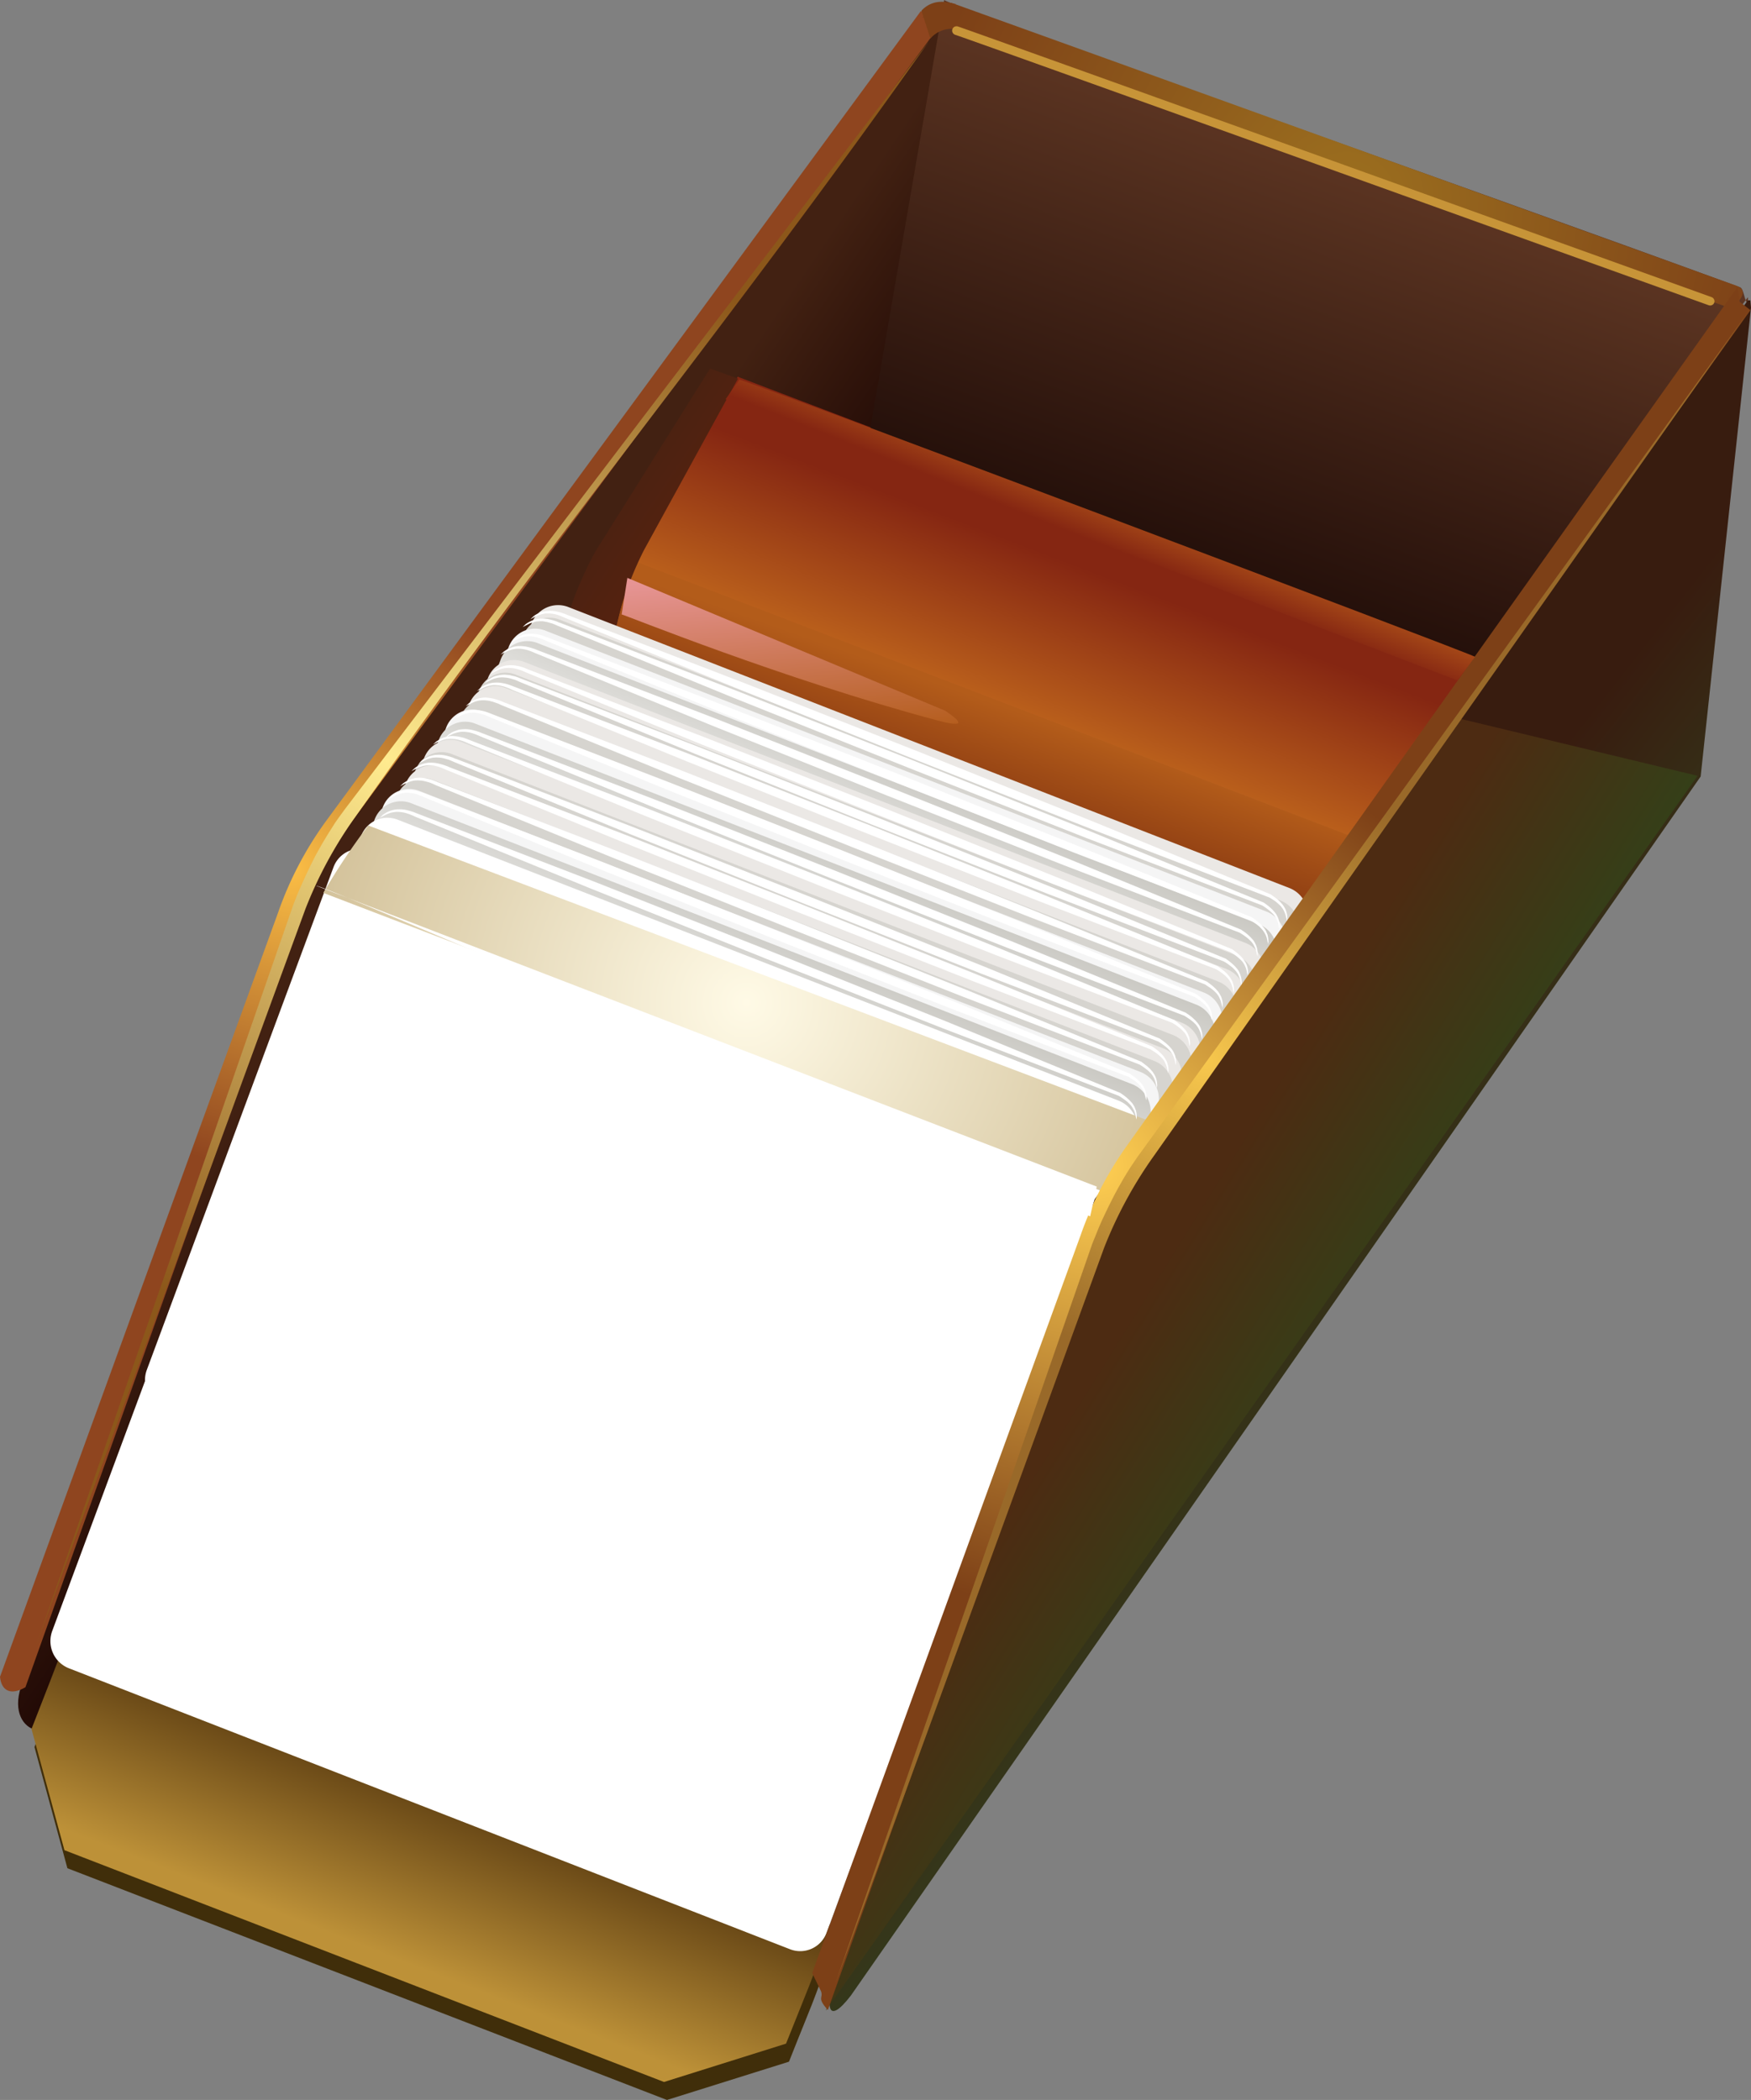 <svg xmlns="http://www.w3.org/2000/svg" xmlns:xlink="http://www.w3.org/1999/xlink" viewBox="0 0 265.76 318.8"><rect x="0" y="0" width="265.76" height="318.8" fill="#808080" stroke="none"/><defs><style>.cls-1{isolation:isolate;}.cls-10,.cls-11,.cls-12,.cls-13,.cls-14,.cls-15,.cls-16,.cls-17,.cls-18,.cls-19,.cls-2,.cls-20,.cls-21,.cls-22,.cls-23,.cls-24,.cls-25,.cls-26,.cls-27,.cls-28,.cls-3,.cls-4,.cls-5,.cls-6,.cls-7,.cls-8,.cls-9{fill-rule:evenodd;}.cls-2{fill:url(#Linear_Gradient_44);}.cls-3{fill:url(#Linear_Gradient_45);}.cls-4{fill:url(#Linear_Gradient_46);}.cls-5{fill:url(#Linear_Gradient_47);}.cls-6{fill:#ebe8e5;}.cls-7{fill:#d6d4cf;}.cls-8{fill:#f5f5f5;}.cls-9{fill:url(#Linear_Gradient_48);}.cls-10{fill:url(#Linear_Gradient_48-2);}.cls-11{fill:url(#Linear_Gradient_48-3);}.cls-12,.cls-29{fill:#fff;}.cls-13{fill:#402e0a;}.cls-14{fill:url(#Linear_Gradient_49);}.cls-15{fill:url(#Linear_Gradient_50);}.cls-16{fill:url(#Linear_Gradient_51);}.cls-17{fill:url(#Radial_Gradient_38);}.cls-18{mix-blend-mode:multiply;fill:url(#_ÂÁ_Ï_ÌÌ_È_ËÂÌÚ_8);}.cls-19{fill:url(#Radial_Gradient_40);}.cls-20{fill:url(#Radial_Gradient_40-2);}.cls-21{fill:url(#Linear_Gradient_52);}.cls-22{fill:url(#Radial_Gradient_41);}.cls-23{fill:url(#Linear_Gradient_53);}.cls-24{fill:url(#Linear_Gradient_54);}.cls-25{fill:url(#Radial_Gradient_42);}.cls-26{fill:url(#Radial_Gradient_43);}.cls-27{fill:#c79438;}.cls-28{fill:url(#Linear_Gradient_58);}</style><linearGradient id="Linear_Gradient_44" x1="1608.03" y1="797.31" x2="1575.44" y2="775.18" gradientUnits="userSpaceOnUse"><stop offset="0" stop-color="#140000"/><stop offset="1" stop-color="#422112"/></linearGradient><linearGradient id="Linear_Gradient_45" x1="1665.49" y1="757.93" x2="1655.43" y2="786.42" gradientUnits="userSpaceOnUse"><stop offset="0" stop-color="#b35c1a"/><stop offset="1" stop-color="#631a0a"/></linearGradient><linearGradient id="Linear_Gradient_46" x1="151.52" y1="115.45" x2="162.92" y2="85.61" gradientUnits="userSpaceOnUse"><stop offset="0" stop-color="#cc731f"/><stop offset="1" stop-color="#852612"/></linearGradient><linearGradient id="Linear_Gradient_47" x1="1630.16" y1="759.13" x2="1588.67" y2="731.24" gradientUnits="userSpaceOnUse"><stop offset="0" stop-color="#70240d"/><stop offset="1" stop-color="#422112"/></linearGradient><linearGradient id="Linear_Gradient_48" x1="1641.07" y1="788.81" x2="1653.98" y2="759.21" gradientUnits="userSpaceOnUse"><stop offset="0" stop-color="#fff"/><stop offset="1" stop-color="#b5b3ab"/></linearGradient><linearGradient id="Linear_Gradient_48-2" x1="1631.6" y1="801.08" x2="1644.51" y2="771.49" xlink:href="#Linear_Gradient_48"/><linearGradient id="Linear_Gradient_48-3" x1="1621.91" y1="813.15" x2="1634.82" y2="783.56" xlink:href="#Linear_Gradient_48"/><linearGradient id="Linear_Gradient_49" x1="1581.11" y1="914.73" x2="1568.77" y2="946.4" gradientUnits="userSpaceOnUse"><stop offset="0" stop-color="#452908"/><stop offset="1" stop-color="#bd9138"/></linearGradient><linearGradient id="Linear_Gradient_50" x1="1683.19" y1="760.83" x2="1716.61" y2="668.76" gradientUnits="userSpaceOnUse"><stop offset="0" stop-color="#0d0000"/><stop offset="1" stop-color="#613824"/></linearGradient><linearGradient id="Linear_Gradient_51" x1="1736.8" y1="848.76" x2="1702.11" y2="821.64" gradientUnits="userSpaceOnUse"><stop offset="0" stop-color="#33421f"/><stop offset="1" stop-color="#381c0f"/></linearGradient><radialGradient id="Radial_Gradient_38" cx="1555.16" cy="781.84" r="45.95" gradientUnits="userSpaceOnUse"><stop offset="0" stop-color="#fabd45"/><stop offset="1" stop-color="#8f451f"/></radialGradient><radialGradient id="_ÂÁ_Ï_ÌÌ_È_ËÂÌÚ_8" cx="1624.08" cy="802.06" r="82.3" gradientUnits="userSpaceOnUse"><stop offset="0" stop-color="#fffae6"/><stop offset="1" stop-color="#c9b589"/></radialGradient><radialGradient id="Radial_Gradient_40" cx="1715.27" cy="680.39" r="65.78" gradientUnits="userSpaceOnUse"><stop offset="0" stop-color="#9c701f"/><stop offset="1" stop-color="#7d4017"/></radialGradient><radialGradient id="Radial_Gradient_40-2" cx="1715.27" cy="680.39" r="65.78" xlink:href="#Radial_Gradient_40"/><linearGradient id="Linear_Gradient_52" x1="1715.05" y1="869.34" x2="1682.57" y2="849.08" gradientUnits="userSpaceOnUse"><stop offset="0" stop-color="#2e451a"/><stop offset="1" stop-color="#4d2b12"/></linearGradient><radialGradient id="Radial_Gradient_41" cx="1677.34" cy="826.87" r="67.94" gradientUnits="userSpaceOnUse"><stop offset="0" stop-color="#ffcf52"/><stop offset="1" stop-color="#7d4017"/></radialGradient><linearGradient id="Linear_Gradient_53" x1="1629.21" y1="736.32" x2="1631.83" y2="763.05" gradientUnits="userSpaceOnUse"><stop offset="0" stop-color="#e69494"/><stop offset="1" stop-color="#b35c1a"/></linearGradient><linearGradient id="Linear_Gradient_54" x1="1679.95" y1="724.7" x2="1676.96" y2="732.16" gradientUnits="userSpaceOnUse"><stop offset="0" stop-color="#b3571a"/><stop offset="1" stop-color="#852612"/></linearGradient><radialGradient id="Radial_Gradient_42" cx="1693.64" cy="811" r="46.67" gradientUnits="userSpaceOnUse"><stop offset="0" stop-color="#f7c74d"/><stop offset="1" stop-color="#996929"/></radialGradient><radialGradient id="Radial_Gradient_43" cx="1569.6" cy="765.26" r="87.48" gradientUnits="userSpaceOnUse"><stop offset="0" stop-color="#ffeb8f"/><stop offset="1" stop-color="#8c571a"/></radialGradient><linearGradient id="Linear_Gradient_58" x1="1625.18" y1="849.08" x2="1616.44" y2="798.04" gradientUnits="userSpaceOnUse"><stop offset="0" stop-color="#fff"/><stop offset="1" stop-color="#fff"/></linearGradient></defs><g class="cls-1"><g id="card_deck_2" data-name="card deck 2"><path class="cls-2" d="M1514.52,904.55c-3.79,8.07,4.28,11.1,7,4.26l72.2-111.07,20.35-62.92,29.62-19.14,10.49-64.8-91.93,124.66L1553,793.43Z" transform="translate(-1510.78 -649.86)"/><path class="cls-3" d="M1594.66,785.82c-.44.43,6.51-28.27,11-46.31.81-2.43,1.94-4.37,2.27-5.48L1623,707.39l111.58,42.79-48.94,69.15C1655.77,808.5,1595.09,785.89,1594.66,785.82Z" transform="translate(-1510.78 -649.86)"/><polygon class="cls-4" points="96.71 85.34 204.82 126.86 223.8 99.83 111.96 57.19 96.71 85.34"/><path class="cls-5" d="M1622.79,707.34l-4.24-1.53-17.33,27.65a52.11,52.11,0,0,0-4.26,10l-9.12,34,7.9,3.65,8.83-37.39a53.55,53.55,0,0,1,3.94-10.33Z" transform="translate(-1510.78 -649.86)"/><path class="cls-6" d="M1565.61,826.54l109.49,42.68a4.25,4.25,0,0,0,5.53-2.54L1709,790.34a4.41,4.41,0,0,0-2.48-5.65L1597,742a4.3,4.3,0,0,0-5.55,2.54l-28.32,76.32A4.43,4.43,0,0,0,1565.61,826.54Z" transform="translate(-1510.78 -649.86)"/><path class="cls-7" d="M1564.29,828.44l109.49,42.68a4.27,4.27,0,0,0,5.55-2.53l28.34-76.33a4.45,4.45,0,0,0-2.5-5.67l-109.5-42.68a4.27,4.27,0,0,0-5.53,2.54l-28.34,76.32A4.43,4.43,0,0,0,1564.29,828.44Z" transform="translate(-1510.78 -649.86)"/><path class="cls-8" d="M1562.15,830.11l109.47,42.67a4.27,4.27,0,0,0,5.55-2.53l28.34-76.33a4.43,4.43,0,0,0-2.5-5.67l-109.5-42.67a4.26,4.26,0,0,0-5.53,2.53l-28.34,76.33A4.43,4.43,0,0,0,1562.15,830.11Z" transform="translate(-1510.78 -649.86)"/><path class="cls-9" d="M1560.93,832l109.49,42.68a4.27,4.27,0,0,0,5.55-2.53l28.32-76.35a4.41,4.41,0,0,0-2.48-5.65l-109.49-42.68a4.3,4.3,0,0,0-5.56,2.54l-28.32,76.32A4.45,4.45,0,0,0,1560.93,832Z" transform="translate(-1510.78 -649.86)"/><path class="cls-6" d="M1559,834.89l109.49,42.66A4.26,4.26,0,0,0,1674,875l28.34-76.32a4.45,4.45,0,0,0-2.5-5.66l-109.5-42.67a4.24,4.24,0,0,0-5.53,2.53l-28.34,76.33A4.45,4.45,0,0,0,1559,834.89Z" transform="translate(-1510.78 -649.86)"/><path class="cls-7" d="M1557.66,836.79l109.49,42.68a4.28,4.28,0,0,0,5.55-2.54L1701,800.59a4.42,4.42,0,0,0-2.5-5.66L1589,752.26a4.26,4.26,0,0,0-5.53,2.53l-28.34,76.33A4.45,4.45,0,0,0,1557.66,836.79Z" transform="translate(-1510.78 -649.86)"/><path class="cls-6" d="M1556.13,838.81l109.49,42.68a4.29,4.29,0,0,0,5.56-2.54l28.33-76.32A4.45,4.45,0,0,0,1697,797L1587.52,754.3a4.25,4.25,0,0,0-5.55,2.53l-28.32,76.33A4.41,4.41,0,0,0,1556.13,838.81Z" transform="translate(-1510.78 -649.86)"/><path class="cls-7" d="M1554.81,840.73l109.5,42.66a4.26,4.26,0,0,0,5.55-2.52l28.33-76.34a4.42,4.42,0,0,0-2.5-5.66L1586.2,756.2a4.24,4.24,0,0,0-5.53,2.53l-28.34,76.33A4.44,4.44,0,0,0,1554.81,840.73Z" transform="translate(-1510.78 -649.86)"/><path class="cls-8" d="M1552.67,842.39l109.49,42.68a4.28,4.28,0,0,0,5.54-2.54L1696,806.19a4.4,4.4,0,0,0-2.5-5.65L1584,757.86a4.25,4.25,0,0,0-5.53,2.53l-28.34,76.33A4.43,4.43,0,0,0,1552.67,842.39Z" transform="translate(-1510.78 -649.86)"/><path class="cls-10" d="M1551.45,844.24,1661,886.92a4.28,4.28,0,0,0,5.55-2.54l28.34-76.32a4.47,4.47,0,0,0-2.51-5.67l-109.49-42.68a4.25,4.25,0,0,0-5.53,2.54L1549,838.59A4.41,4.41,0,0,0,1551.45,844.24Z" transform="translate(-1510.78 -649.86)"/><path class="cls-6" d="M1549.3,847l109.49,42.67a4.26,4.26,0,0,0,5.53-2.53l28.34-76.34a4.42,4.42,0,0,0-2.48-5.66l-109.5-42.67a4.26,4.26,0,0,0-5.55,2.53l-28.34,76.33A4.46,4.46,0,0,0,1549.3,847Z" transform="translate(-1510.78 -649.86)"/><path class="cls-7" d="M1548,848.85l109.49,42.68A4.29,4.29,0,0,0,1663,889l28.34-76.32a4.47,4.47,0,0,0-2.5-5.68l-109.5-42.67a4.25,4.25,0,0,0-5.53,2.53l-28.34,76.33A4.44,4.44,0,0,0,1548,848.85Z" transform="translate(-1510.78 -649.86)"/><path class="cls-6" d="M1546.45,850.89,1656,893.55a4.24,4.24,0,0,0,5.53-2.54l28.34-76.32a4.43,4.43,0,0,0-2.49-5.66l-109.49-42.67a4.26,4.26,0,0,0-5.55,2.53L1544,845.22A4.45,4.45,0,0,0,1546.45,850.89Z" transform="translate(-1510.78 -649.86)"/><path class="cls-7" d="M1545.13,852.79l109.5,42.68a4.3,4.3,0,0,0,5.55-2.54l28.33-76.34a4.43,4.43,0,0,0-2.5-5.65l-109.49-42.68a4.23,4.23,0,0,0-5.53,2.53l-28.34,76.33A4.44,4.44,0,0,0,1545.13,852.79Z" transform="translate(-1510.78 -649.86)"/><path class="cls-8" d="M1543,854.45l109.5,42.68a4.28,4.28,0,0,0,5.55-2.54l28.34-76.34a4.41,4.41,0,0,0-2.51-5.65l-109.49-42.68a4.25,4.25,0,0,0-5.53,2.54l-28.34,76.32A4.44,4.44,0,0,0,1543,854.45Z" transform="translate(-1510.78 -649.86)"/><path class="cls-11" d="M1541.77,856.32,1651.27,899a4.24,4.24,0,0,0,5.53-2.54l28.34-76.32a4.44,4.44,0,0,0-2.49-5.67l-109.49-42.68a4.27,4.27,0,0,0-5.55,2.55l-28.34,76.33A4.45,4.45,0,0,0,1541.77,856.32Z" transform="translate(-1510.78 -649.86)"/><path class="cls-12" d="M1539.72,858.82l109.49,42.68a4.27,4.27,0,0,0,5.55-2.54l28.34-76.32a4.45,4.45,0,0,0-2.5-5.67l-109.49-42.68a4.27,4.27,0,0,0-5.54,2.53l-28.34,76.35A4.42,4.42,0,0,0,1539.72,858.82Z" transform="translate(-1510.78 -649.86)"/><path class="cls-12" d="M1535.56,863.48l109.49,42.68a4.27,4.27,0,0,0,5.53-2.54l28.34-76.32a4.44,4.44,0,0,0-2.48-5.67L1566.94,779a4.27,4.27,0,0,0-5.55,2.53l-28.34,76.33A4.44,4.44,0,0,0,1535.56,863.48Z" transform="translate(-1510.78 -649.86)"/><polygon class="cls-12" points="57.26 139.8 58.64 140.33 59.16 139 57.75 138.45 57.26 139.8"/><polygon class="cls-12" points="157 178.37 158.39 178.9 158.9 177.54 157.5 177.01 157 178.37"/><polygon class="cls-12" points="131.54 246.06 132.93 246.6 133.43 245.25 132.04 244.72 131.54 246.06"/><path class="cls-13" d="M1521.63,899.94c-1.13,3.68-.57,2.17-5.62,15.14l5,18.4,91,35.18,18.52-5.81c3.65-9.25,3.38-8,6.82-18Z" transform="translate(-1510.78 -649.86)"/><path class="cls-14" d="M1521.16,897.2c-1.11,3.7-.54,2.17-5.6,15.14l5,18.4,91,35.19,18.52-5.82c3.67-9.25,3.37-8,6.82-18Z" transform="translate(-1510.78 -649.86)"/><path class="cls-15" d="M1654.08,649.86c0,.56,79.66,28.5,120.78,43.6.65.22.65,2.29,1.27,2.52l-.07-1-41.15,55.8-92.29-34.41Z" transform="translate(-1510.78 -649.86)"/><path class="cls-16" d="M1776.44,695.45l.1,1.11-7.64,71.18-129,185.1c-3.7,4.78-4.06,1.7-1.85-4.93l38.88-116,99.12-136.43Z" transform="translate(-1510.78 -649.86)"/><path class="cls-12" d="M1521.2,903.11l109.49,42.67a4.26,4.26,0,0,0,5.55-2.53l28.34-76.33a4.45,4.45,0,0,0-2.5-5.67l-109.49-42.67a4.27,4.27,0,0,0-5.54,2.53l-28.34,76.34A4.43,4.43,0,0,0,1521.2,903.11Z" transform="translate(-1510.78 -649.86)"/><polygon class="cls-12" points="42.9 179.43 44.3 179.98 44.8 178.62 43.41 178.07 42.9 179.43"/><polygon class="cls-12" points="142.64 217.99 144.05 218.54 144.55 217.19 143.16 216.64 142.64 217.99"/><path class="cls-17" d="M1514.64,906l41.94-117.75a80.35,80.35,0,0,1,7.09-13l92.19-124.84-3.19,1.46-2.16-.29-90.3,123a53.45,53.45,0,0,0-7.23,13.84l-42.2,116C1511,906.57,1512.44,907.29,1514.64,906Z" transform="translate(-1510.78 -649.86)"/><path class="cls-18" d="M1559.85,785.41a102.72,102.72,0,0,1,6.82-10.23L1685.12,820l-6.89,10.77Z" transform="translate(-1510.78 -649.86)"/><path class="cls-19" d="M1652.9,652s.66-2.3,2.65-1.58c17.25,6.19,101.34,36.58,118.8,42.83,2,.74.19,2.43.22,2.43l1.28,1.85-125.13-45.11Z" transform="translate(-1510.78 -649.86)"/><path class="cls-20" d="M1650.63,651.48c1.37-1.45,3.12-1.64,5.11-1l.51,3.89a4.24,4.24,0,0,0-4.26,1.34Z" transform="translate(-1510.78 -649.86)"/><path class="cls-21" d="M1768.44,767.64l-37.45-9-45.23,65.31a43.69,43.69,0,0,0-9.72,18.76L1636.11,955.1Z" transform="translate(-1510.78 -649.86)"/><path class="cls-22" d="M1636.43,955l41.94-117.77a81.46,81.46,0,0,1,7.09-12.95l91-127.33-1.63-1.27-.34-2.24L1682,823.54a54.2,54.2,0,0,0-7.21,13.85l-40.74,112,1.35,2.79C1635.75,953.25,1634.72,953.1,1636.43,955Z" transform="translate(-1510.78 -649.86)"/><path class="cls-23" d="M1605.13,743.14c.33,0,24.5,9.84,47.85,16.07,3.7,1,4.42.64,1.22-1.47L1606,737.59Z" transform="translate(-1510.78 -649.86)"/><path class="cls-24" d="M1623,707.49c0-.29,111.66,41.8,111.66,42.09l-2.68,3.58-111.07-42.69Z" transform="translate(-1510.78 -649.86)"/><path class="cls-25" d="M1637.56,951l39-112.32.5-1.23.47-1.17.48-1.1.5-1.07.48-1,.5-1,.48-.94.48-.89.49-.86.48-.84.5-.81.48-.77.5-.73.48-.72,1-1.37L1776.27,697q-45.18,64.14-90.34,128.31a64.57,64.57,0,0,0-7.58,14Q1658,895.2,1637.56,951Z" transform="translate(-1510.78 -649.86)"/><path class="cls-26" d="M1516.3,899.54l39-112.33.48-1.24.48-1.14.5-1.12.48-1.06.48-1,.49-1,.48-.95.5-.89.48-.85.5-.84.48-.79.49-.77.48-.76.5-.72,1-1.37,88.69-116.63c-30.11,42.76-57,75-87.08,117.76a64.18,64.18,0,0,0-7.59,14Q1536.69,843.71,1516.3,899.54Z" transform="translate(-1510.78 -649.86)"/><path class="cls-27" d="M1655.77,655.15a.68.68,0,0,1-.46-.8.67.67,0,0,1,.82-.48c1.39.42,76.69,27.51,114.43,41.1a.67.67,0,0,1,.4.84.66.66,0,0,1-.84.39C1732.32,682.6,1657.09,655.53,1655.77,655.15Z" transform="translate(-1510.78 -649.86)"/><path class="cls-28" d="M1558.77,784.33,1677.24,830l-1,4.52C1637.32,817.69,1559.42,784,1558.77,784.33Z" transform="translate(-1510.78 -649.86)"/><polygon class="cls-29" points="57.63 124.16 58.11 123.7 58.39 123.51 58.66 123.34 58.95 123.2 59.26 123.08 59.59 122.98 59.93 122.91 60.27 122.87 60.65 122.86 61.03 122.87 61.44 122.92 61.85 123.01 62.29 123.13 62.76 123.28 63.24 123.47 63.24 123.47 90.05 133.79 116.79 144.34 143.47 155.01 170.06 165.93 170.09 165.96 170.57 166.29 171.02 166.65 171.44 167.04 171.84 167.47 172.01 167.73 172.16 167.98 172.28 168.26 172.4 168.57 172.47 168.87 172.52 169.22 172.54 169.58 172.49 169.97 172.4 169.59 172.34 169.25 172.25 168.94 172.15 168.65 172.01 168.39 171.87 168.14 171.72 167.91 171.55 167.71 171.17 167.33 170.74 166.99 170.3 166.68 169.82 166.37 169.87 166.39 143.04 156.09 116.3 145.56 89.62 134.88 63.03 123.99 63.03 123.99 62.57 123.78 62.14 123.61 61.73 123.47 61.35 123.37 60.97 123.3 60.63 123.27 60.29 123.25 59.96 123.27 59.66 123.32 59.36 123.37 59.07 123.47 58.78 123.58 58.51 123.7 58.22 123.85 57.63 124.16"/><polygon class="cls-29" points="59.11 121.25 59.59 120.78 59.86 120.59 60.13 120.42 60.43 120.29 60.73 120.17 61.06 120.06 61.38 120 61.74 119.96 62.1 119.94 62.5 119.96 62.89 120.01 63.32 120.1 63.77 120.22 64.23 120.37 64.71 120.56 64.69 120.56 91.52 130.89 118.25 141.43 144.94 152.1 171.51 163.01 171.56 163.05 172.03 163.39 172.49 163.73 172.92 164.13 173.29 164.57 173.47 164.81 173.62 165.07 173.76 165.36 173.86 165.65 173.94 165.98 174 166.3 174.01 166.68 173.96 167.06 173.88 166.68 173.79 166.34 173.71 166.03 173.6 165.74 173.48 165.48 173.35 165.24 173.19 165.02 173.02 164.81 172.64 164.42 172.22 164.08 171.75 163.77 171.29 163.46 171.32 163.5 144.51 153.18 117.77 142.64 91.09 131.97 64.49 121.08 64.49 121.08 64.02 120.87 63.61 120.7 63.2 120.56 62.81 120.46 62.45 120.41 62.09 120.36 61.76 120.36 61.44 120.36 61.13 120.41 60.82 120.47 60.53 120.56 60.24 120.66 59.96 120.8 59.69 120.94 59.11 121.25"/><polygon class="cls-29" points="60.73 119.36 61.21 118.9 61.49 118.71 61.76 118.56 62.05 118.4 62.36 118.28 62.69 118.2 63.01 118.11 63.37 118.08 63.73 118.06 64.13 118.09 64.52 118.13 64.95 118.23 65.39 118.33 65.86 118.5 66.34 118.69 66.32 118.69 93.15 129.01 119.88 139.54 146.57 150.23 173.14 161.15 173.19 161.16 173.65 161.51 174.12 161.87 174.54 162.26 174.92 162.69 175.09 162.95 175.25 163.2 175.38 163.48 175.49 163.77 175.57 164.09 175.62 164.44 175.64 164.8 175.59 165.17 175.5 164.81 175.42 164.47 175.33 164.15 175.23 163.87 175.11 163.6 174.97 163.36 174.82 163.13 174.65 162.93 174.27 162.55 173.84 162.21 173.38 161.88 172.92 161.59 172.95 161.61 146.14 151.31 119.4 140.76 92.72 130.1 66.11 119.19 66.11 119.19 65.67 118.98 65.24 118.81 64.83 118.69 64.44 118.59 64.08 118.52 63.72 118.49 63.39 118.47 63.06 118.49 62.76 118.52 62.45 118.59 62.16 118.68 61.87 118.78 61.59 118.92 61.32 119.05 60.73 119.36"/><polygon class="cls-29" points="62.45 117.07 62.93 116.62 63.18 116.43 63.48 116.26 63.77 116.12 64.08 116 64.4 115.9 64.73 115.83 65.09 115.78 65.45 115.78 65.84 115.8 66.23 115.85 66.66 115.94 67.11 116.06 67.57 116.21 68.05 116.4 68.03 116.4 94.86 126.71 121.59 137.26 148.26 147.94 174.85 158.85 174.91 158.89 175.37 159.21 175.83 159.57 176.26 159.97 176.63 160.39 176.81 160.65 176.96 160.91 177.1 161.18 177.2 161.49 177.29 161.8 177.34 162.14 177.35 162.5 177.29 162.9 177.2 162.52 177.13 162.18 177.05 161.87 176.94 161.58 176.82 161.32 176.69 161.06 176.53 160.84 176.36 160.63 175.97 160.26 175.56 159.91 175.09 159.61 174.61 159.3 174.66 159.31 147.84 149.02 121.11 138.48 94.43 127.81 67.83 116.91 67.83 116.91 67.36 116.71 66.95 116.53 66.54 116.4 66.15 116.3 65.79 116.23 65.43 116.19 65.1 116.17 64.78 116.19 64.47 116.24 64.16 116.3 63.87 116.4 63.58 116.5 63.3 116.62 63.03 116.77 62.45 117.07"/><polygon class="cls-29" points="63.59 115.88 64.08 115.42 64.35 115.23 64.62 115.08 64.93 114.92 65.22 114.8 65.55 114.72 65.89 114.63 66.23 114.6 66.61 114.58 66.99 114.6 67.4 114.65 67.83 114.74 68.25 114.86 68.72 115.01 69.2 115.22 69.2 115.2 96.01 125.53 122.75 136.07 149.43 146.76 176.02 157.67 176.05 157.69 176.53 158.03 176.98 158.39 177.41 158.78 177.8 159.21 177.97 159.45 178.13 159.72 178.25 160 178.37 160.29 178.43 160.62 178.49 160.96 178.5 161.32 178.45 161.7 178.37 161.32 178.3 160.98 178.21 160.67 178.11 160.39 177.99 160.12 177.83 159.88 177.68 159.66 177.51 159.45 177.13 159.07 176.7 158.73 176.26 158.41 175.78 158.1 175.83 158.13 149 147.84 122.26 137.28 95.58 126.61 68.99 115.71 68.99 115.71 68.53 115.51 68.1 115.33 67.71 115.22 67.31 115.11 66.95 115.04 66.59 115.01 66.25 114.99 65.92 115.01 65.62 115.04 65.33 115.11 65.03 115.2 64.74 115.3 64.47 115.44 64.18 115.58 63.59 115.88"/><polygon class="cls-29" points="65.72 113.04 66.2 112.58 66.47 112.41 66.75 112.23 67.04 112.08 67.35 111.96 67.67 111.88 68.02 111.81 68.36 111.75 68.73 111.74 69.11 111.77 69.52 111.81 69.95 111.91 70.38 112.01 70.84 112.18 71.32 112.37 71.32 112.37 98.13 122.69 124.88 133.24 151.55 143.91 178.14 154.83 178.19 154.84 178.66 155.19 179.1 155.54 179.53 155.94 179.93 156.37 180.1 156.62 180.25 156.88 180.37 157.16 180.49 157.45 180.56 157.77 180.61 158.12 180.63 158.47 180.58 158.85 180.49 158.49 180.42 158.15 180.34 157.82 180.23 157.55 180.1 157.28 179.96 157.04 179.81 156.81 179.63 156.61 179.26 156.23 178.83 155.89 178.38 155.56 177.9 155.27 177.95 155.29 151.13 144.99 124.4 134.46 97.71 123.78 71.12 112.87 71.12 112.87 70.65 112.66 70.23 112.49 69.83 112.37 69.44 112.27 69.08 112.2 68.72 112.17 68.38 112.15 68.05 112.17 67.74 112.2 67.45 112.27 67.16 112.35 66.87 112.47 66.59 112.59 66.3 112.73 65.72 113.04"/><polygon class="cls-29" points="67.59 112 68.07 111.53 68.34 111.34 68.61 111.17 68.91 111.03 69.22 110.92 69.54 110.81 69.88 110.74 70.23 110.71 70.6 110.69 70.98 110.71 71.39 110.76 71.8 110.85 72.25 110.97 72.71 111.12 73.19 111.31 73.19 111.31 100 121.62 126.75 132.18 153.42 142.85 180.01 153.76 180.04 153.8 180.52 154.12 180.97 154.48 181.4 154.88 181.79 155.32 181.96 155.56 182.12 155.82 182.24 156.09 182.34 156.4 182.43 156.73 182.48 157.05 182.49 157.41 182.44 157.81 182.36 157.43 182.29 157.09 182.2 156.78 182.08 156.49 181.96 156.23 181.83 155.99 181.67 155.77 181.5 155.54 181.12 155.17 180.7 154.83 180.25 154.52 179.77 154.21 179.82 154.23 152.99 143.93 126.25 133.39 99.57 122.72 72.98 111.82 72.98 111.82 72.52 111.62 72.09 111.45 71.68 111.31 71.31 111.21 70.93 111.14 70.59 111.1 70.24 111.09 69.92 111.1 69.61 111.16 69.32 111.22 69.03 111.31 68.73 111.41 68.46 111.55 68.17 111.69 67.59 112"/><polygon class="cls-29" points="69.06 109.08 69.54 108.62 69.8 108.43 70.09 108.26 70.38 108.12 70.69 108 71.01 107.9 71.34 107.83 71.7 107.8 72.06 107.78 72.45 107.8 72.85 107.85 73.28 107.93 73.72 108.05 74.18 108.21 74.66 108.4 74.65 108.4 101.47 118.73 128.2 129.26 154.88 139.96 181.47 150.87 181.52 150.88 181.98 151.23 182.44 151.59 182.87 151.98 183.25 152.41 183.42 152.65 183.57 152.92 183.71 153.2 183.81 153.49 183.9 153.81 183.95 154.16 183.97 154.52 183.92 154.89 183.83 154.52 183.75 154.18 183.66 153.87 183.56 153.57 183.44 153.32 183.3 153.08 183.15 152.85 182.97 152.65 182.6 152.27 182.17 151.93 181.71 151.6 181.24 151.3 181.28 151.33 154.45 141.03 127.72 130.48 101.05 119.81 74.44 108.91 74.44 108.91 74 108.7 73.57 108.53 73.16 108.4 72.76 108.31 72.4 108.24 72.04 108.19 71.72 108.19 71.39 108.21 71.08 108.24 70.77 108.31 70.48 108.4 70.19 108.5 69.92 108.64 69.64 108.77 69.06 109.08"/><polygon class="cls-29" points="70.69 107.2 71.17 106.75 71.44 106.56 71.72 106.39 72.01 106.24 72.32 106.12 72.64 106.03 72.97 105.96 73.33 105.91 73.69 105.89 74.08 105.93 74.47 105.98 74.9 106.07 75.35 106.19 75.81 106.34 76.29 106.53 76.27 106.53 103.1 116.84 129.83 127.4 156.52 138.07 183.09 148.98 183.15 149 183.61 149.34 184.07 149.7 184.5 150.1 184.88 150.53 185.05 150.78 185.2 151.04 185.34 151.31 185.44 151.6 185.53 151.93 185.58 152.27 185.59 152.63 185.54 153.01 185.46 152.65 185.37 152.31 185.29 152 185.18 151.71 185.06 151.43 184.93 151.19 184.77 150.97 184.6 150.76 184.22 150.39 183.8 150.05 183.33 149.74 182.87 149.43 182.91 149.45 156.09 139.15 129.35 128.61 102.67 117.94 76.07 107.03 76.07 107.03 75.62 106.82 75.19 106.67 74.78 106.53 74.39 106.43 74.03 106.36 73.67 106.32 73.34 106.31 73.02 106.32 72.71 106.36 72.4 106.43 72.11 106.51 71.82 106.63 71.55 106.75 71.27 106.91 70.69 107.2"/><polygon class="cls-29" points="72.4 104.92 72.88 104.46 73.14 104.27 73.43 104.1 73.72 103.96 74.03 103.84 74.34 103.74 74.68 103.67 75.04 103.63 75.4 103.62 75.79 103.63 76.19 103.69 76.62 103.77 77.06 103.89 77.52 104.05 77.99 104.23 77.99 104.23 104.82 114.55 131.54 125.1 158.22 135.77 184.81 146.69 184.86 146.72 185.32 147.05 185.78 147.41 186.21 147.8 186.59 148.25 186.76 148.49 186.91 148.74 187.05 149.02 187.15 149.33 187.24 149.63 187.29 149.98 187.31 150.34 187.24 150.73 187.15 150.35 187.09 150.01 187 149.7 186.9 149.41 186.78 149.16 186.64 148.91 186.49 148.69 186.31 148.47 185.92 148.09 185.51 147.75 185.05 147.44 184.57 147.13 184.62 147.15 157.79 136.85 131.06 126.32 104.37 115.64 77.78 104.75 77.78 104.75 77.32 104.54 76.89 104.37 76.5 104.23 76.1 104.13 75.74 104.06 75.38 104.03 75.06 104.01 74.73 104.03 74.42 104.08 74.11 104.15 73.82 104.23 73.53 104.34 73.26 104.47 72.98 104.61 72.4 104.92"/><polygon class="cls-29" points="73.55 103.72 74.03 103.26 74.3 103.09 74.58 102.91 74.87 102.76 75.18 102.64 75.5 102.56 75.84 102.49 76.19 102.44 76.56 102.42 76.94 102.45 77.35 102.49 77.76 102.59 78.21 102.69 78.67 102.86 79.15 103.05 79.15 103.05 105.96 113.36 132.71 123.92 159.38 134.59 185.97 145.51 186.01 145.52 186.49 145.87 186.93 146.22 187.36 146.62 187.75 147.05 187.93 147.3 188.08 147.56 188.2 147.84 188.3 148.13 188.39 148.45 188.44 148.79 188.46 149.16 188.41 149.53 188.32 149.17 188.25 148.83 188.16 148.52 188.04 148.23 187.93 147.96 187.79 147.72 187.63 147.49 187.46 147.29 187.09 146.91 186.66 146.57 186.21 146.24 185.73 145.95 185.78 145.97 158.95 135.67 132.21 125.14 105.54 114.46 78.95 103.55 78.93 103.55 78.48 103.34 78.06 103.17 77.64 103.05 77.27 102.95 76.89 102.88 76.55 102.85 76.2 102.83 75.88 102.85 75.57 102.88 75.28 102.95 74.99 103.03 74.7 103.15 74.42 103.27 74.13 103.41 73.55 103.72"/><polygon class="cls-29" points="74.53 102.28 75.01 101.82 75.26 101.63 75.55 101.47 75.84 101.32 76.15 101.2 76.46 101.11 76.81 101.03 77.16 101 77.52 100.98 77.92 101 78.31 101.05 78.74 101.13 79.19 101.25 79.65 101.41 80.11 101.61 80.11 101.61 106.94 111.93 133.67 122.46 160.34 133.15 186.93 144.07 186.98 144.08 187.45 144.43 187.91 144.79 188.34 145.18 188.71 145.61 188.88 145.87 189.04 146.12 189.18 146.4 189.28 146.69 189.37 147.01 189.42 147.36 189.43 147.72 189.37 148.09 189.28 147.72 189.21 147.37 189.13 147.06 189.02 146.79 188.9 146.52 188.76 146.28 188.61 146.05 188.44 145.85 188.04 145.47 187.63 145.13 187.17 144.8 186.69 144.5 186.74 144.53 159.91 134.23 133.19 123.68 106.5 113.02 79.91 102.11 79.91 102.11 79.44 101.9 79.02 101.73 78.62 101.61 78.23 101.51 77.87 101.44 77.51 101.41 77.18 101.39 76.86 101.41 76.55 101.44 76.24 101.51 75.95 101.59 75.66 101.7 75.38 101.83 75.11 101.97 74.53 102.28"/><polygon class="cls-29" points="75.98 99.37 76.46 98.92 76.74 98.73 77.01 98.56 77.3 98.43 77.61 98.31 77.94 98.2 78.28 98.13 78.62 98.08 79 98.08 79.37 98.1 79.79 98.15 80.2 98.24 80.64 98.36 81.11 98.51 81.58 98.7 81.58 98.7 108.4 109.01 135.14 119.57 161.82 130.24 188.41 141.15 188.44 141.19 188.92 141.51 189.37 141.87 189.79 142.27 190.19 142.7 190.36 142.95 190.5 143.21 190.63 143.48 190.74 143.79 190.82 144.1 190.87 144.44 190.89 144.8 190.84 145.2 190.75 144.82 190.68 144.48 190.6 144.17 190.48 143.88 190.36 143.62 190.22 143.36 190.07 143.14 189.9 142.94 189.52 142.56 189.09 142.22 188.65 141.91 188.16 141.6 188.22 141.62 161.39 131.32 134.64 120.78 107.97 110.11 81.38 99.21 81.36 99.21 80.92 99.01 80.49 98.84 80.08 98.7 79.7 98.6 79.32 98.53 78.98 98.49 78.64 98.48 78.31 98.49 78 98.55 77.71 98.6 77.42 98.7 77.13 98.8 76.86 98.92 76.56 99.08 75.98 99.37"/><polygon class="cls-29" points="77.61 97.5 78.09 97.04 78.36 96.85 78.64 96.68 78.93 96.54 79.24 96.42 79.56 96.32 79.91 96.25 80.25 96.22 80.63 96.2 81 96.22 81.41 96.27 81.82 96.35 82.27 96.47 82.73 96.63 83.21 96.81 83.21 96.81 110.02 107.15 136.77 117.68 163.44 128.36 190.03 139.27 190.08 139.3 190.55 139.65 190.99 139.99 191.42 140.38 191.81 140.83 191.99 141.07 192.14 141.32 192.26 141.62 192.38 141.91 192.45 142.23 192.5 142.56 192.52 142.94 192.47 143.31 192.38 142.94 192.31 142.59 192.23 142.28 192.12 141.99 191.99 141.74 191.85 141.5 191.69 141.27 191.52 141.07 191.15 140.67 190.72 140.33 190.27 140.02 189.79 139.72 189.84 139.75 163.01 129.44 136.27 118.9 109.6 108.22 83.01 97.33 83.01 97.33 82.54 97.12 82.12 96.95 81.7 96.81 81.33 96.71 80.95 96.64 80.61 96.61 80.27 96.61 79.94 96.61 79.63 96.66 79.34 96.73 79.05 96.81 78.76 96.92 78.48 97.06 78.19 97.19 77.61 97.5"/><polygon class="cls-29" points="79.32 95.2 79.8 94.74 80.08 94.55 80.35 94.4 80.64 94.25 80.95 94.13 81.28 94.04 81.6 93.95 81.96 93.92 82.34 93.9 82.72 93.92 83.13 93.97 83.54 94.06 83.98 94.18 84.45 94.33 84.92 94.54 84.92 94.52 111.74 104.85 138.46 115.39 165.16 126.08 191.73 136.99 191.78 137.01 192.26 137.35 192.71 137.71 193.13 138.1 193.51 138.53 193.7 138.79 193.84 139.05 193.97 139.32 194.08 139.61 194.16 139.94 194.21 140.28 194.23 140.64 194.18 141.02 194.09 140.64 194.03 140.3 193.94 139.99 193.82 139.72 193.7 139.44 193.56 139.2 193.41 138.98 193.24 138.77 192.86 138.4 192.43 138.05 191.99 137.73 191.51 137.42 191.56 137.45 164.73 127.16 137.98 116.6 111.31 105.93 84.72 95.03 84.7 95.03 84.26 94.83 83.83 94.66 83.42 94.54 83.04 94.43 82.66 94.36 82.32 94.31 81.98 94.31 81.65 94.33 81.34 94.36 81.04 94.43 80.75 94.52 80.47 94.62 80.18 94.76 79.91 94.9 79.32 95.2"/><polygon class="cls-29" points="80.49 94.02 80.97 93.56 81.22 93.37 81.52 93.2 81.81 93.06 82.12 92.94 82.42 92.84 82.77 92.77 83.13 92.74 83.49 92.72 83.88 92.74 84.27 92.79 84.7 92.88 85.15 93 85.61 93.15 86.09 93.34 86.07 93.34 112.9 103.67 139.63 114.2 166.3 124.88 192.89 135.79 192.94 135.83 193.41 136.17 193.87 136.51 194.3 136.91 194.68 137.35 194.85 137.59 195 137.85 195.14 138.12 195.24 138.43 195.33 138.75 195.38 139.08 195.4 139.44 195.34 139.84 195.26 139.46 195.17 139.12 195.09 138.81 194.98 138.52 194.86 138.26 194.73 138.02 194.57 137.8 194.4 137.57 194.01 137.2 193.6 136.85 193.13 136.54 192.65 136.24 192.71 136.27 165.88 125.96 139.15 115.42 112.47 104.75 85.87 93.85 85.87 93.85 85.41 93.65 84.99 93.47 84.58 93.34 84.19 93.23 83.83 93.17 83.47 93.13 83.14 93.13 82.82 93.13 82.51 93.18 82.2 93.25 81.91 93.34 81.62 93.44 81.34 93.58 81.07 93.71 80.49 94.02"/></g></g></svg>